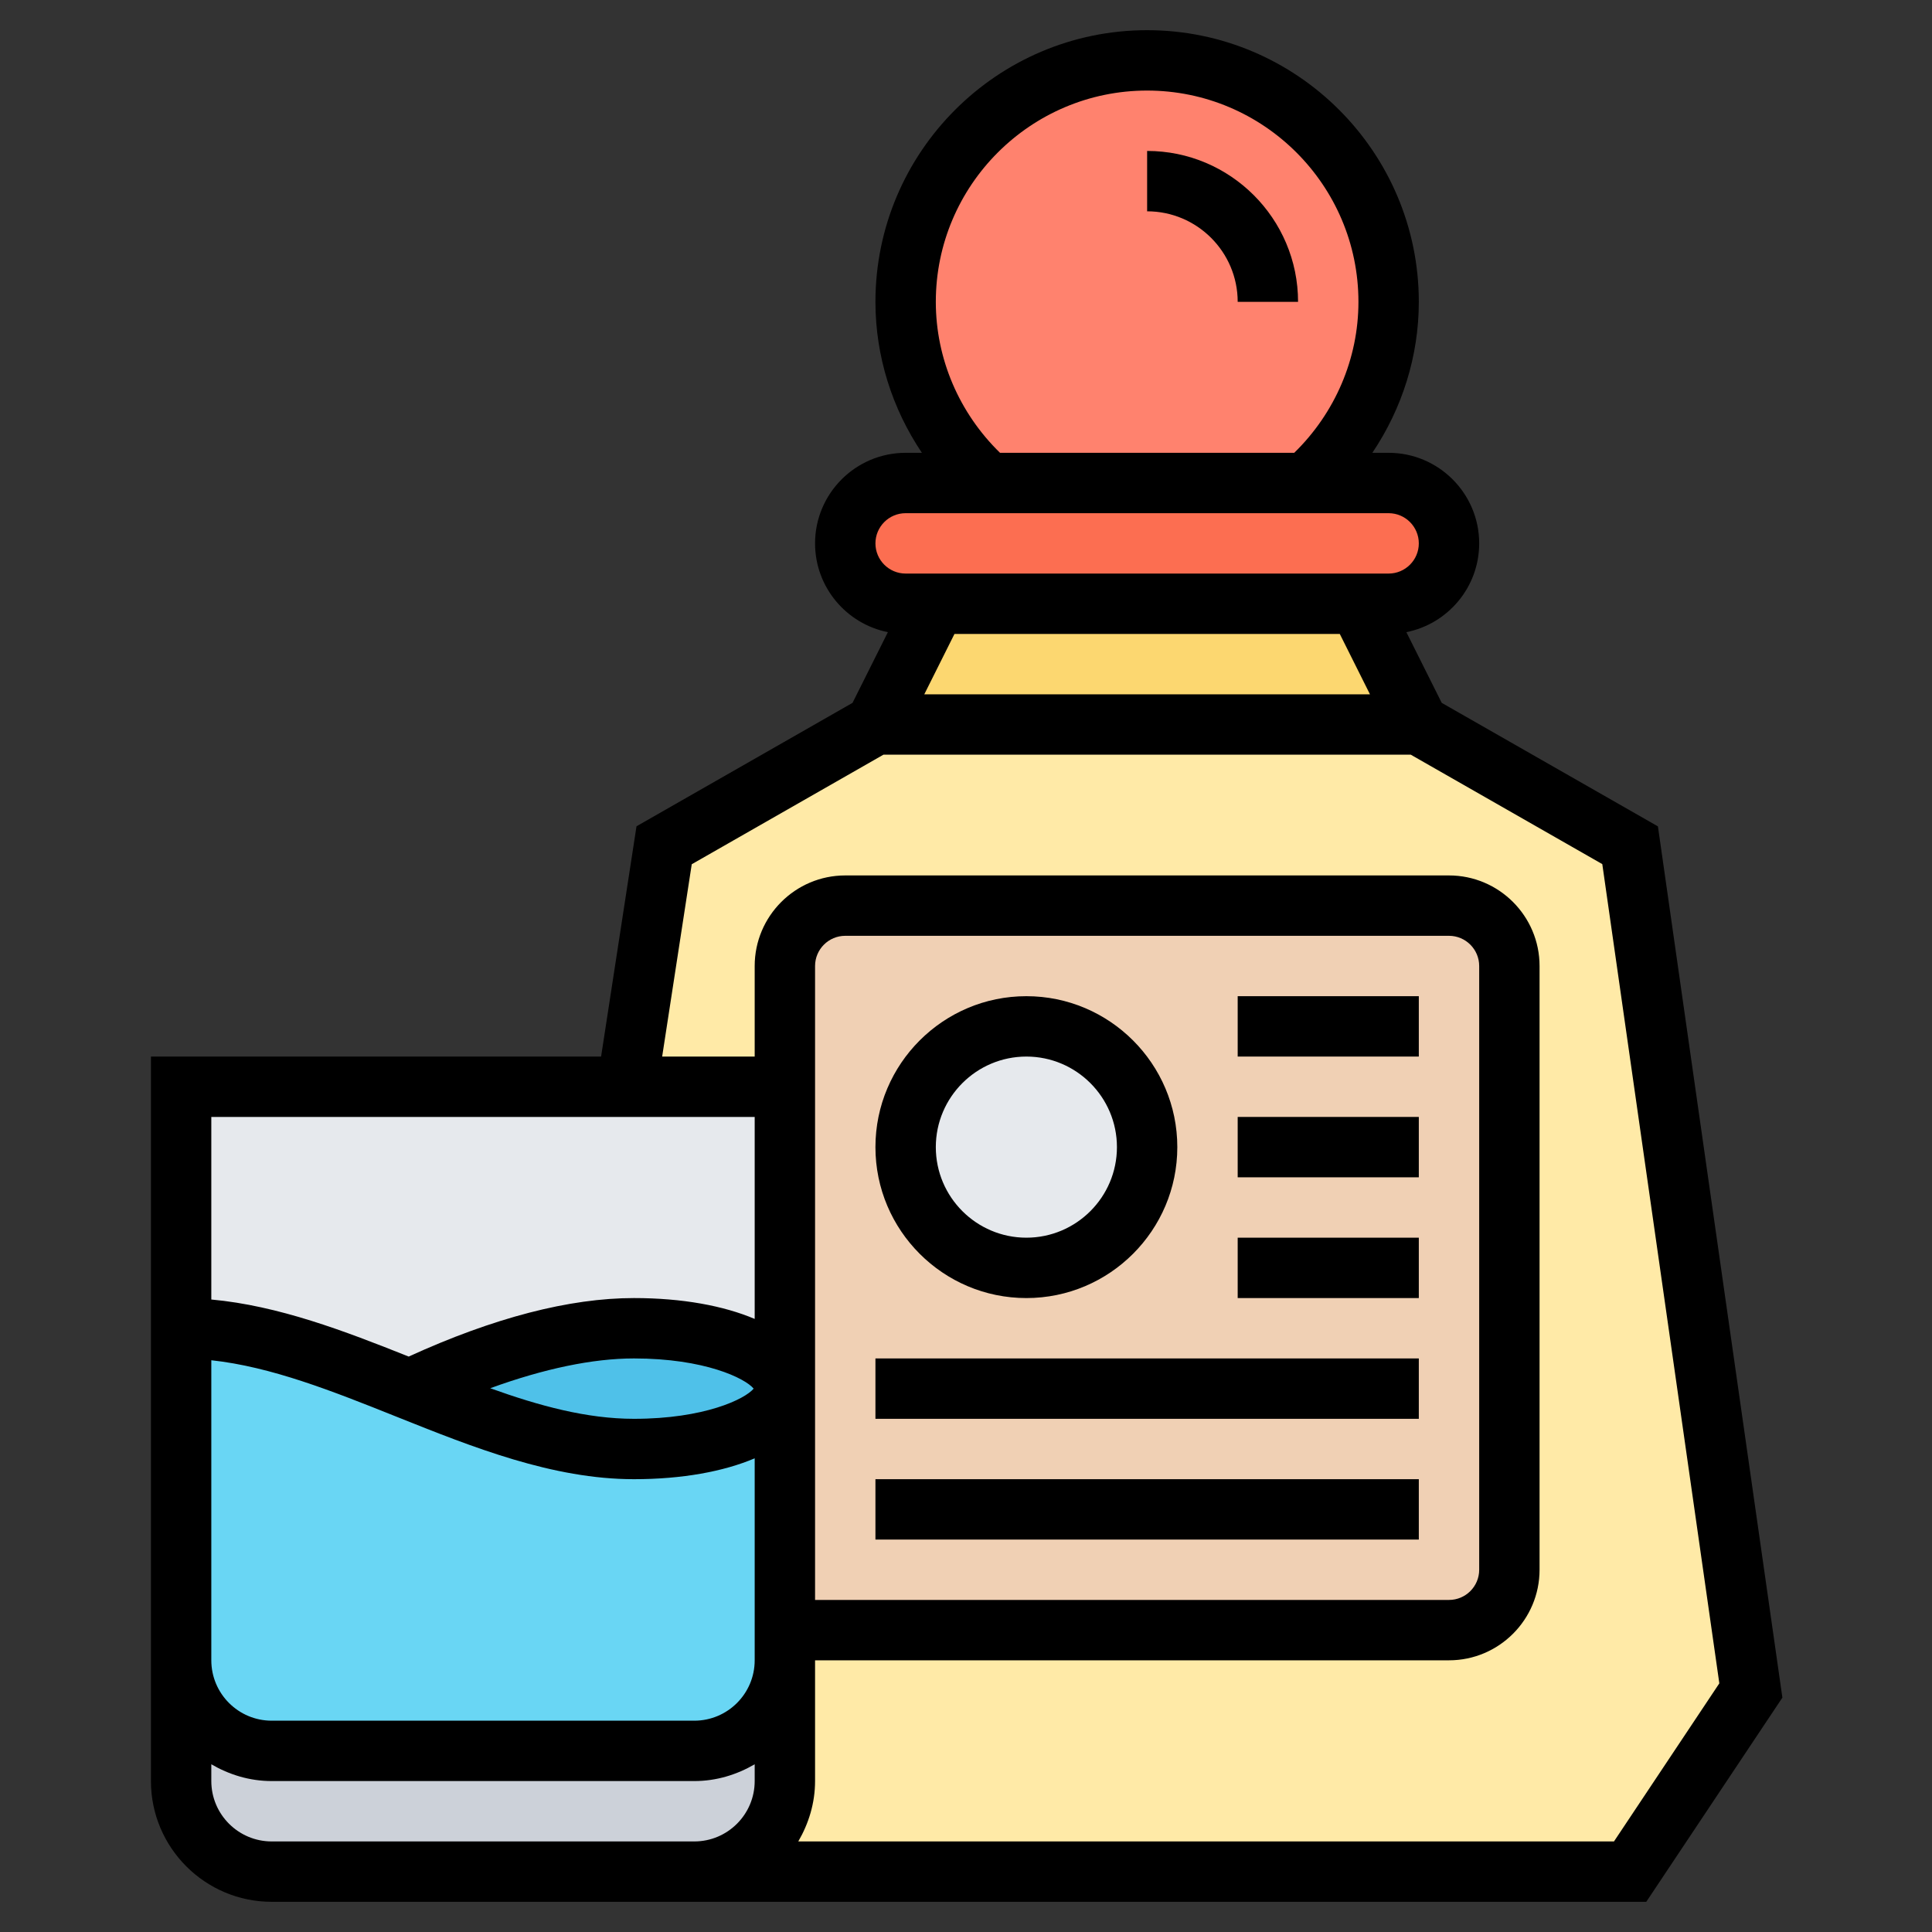 <svg id="Layer_5" enable-background="new 0 0 64 64" height="512" viewBox="0 0 64 64" width="512" xmlns="http://www.w3.org/2000/svg"><rect x="0" y="0" width="64" height="64" fill="#333333" stroke="none"/><g><g><g><path d="m46 16c1.1 0 2 .9 2 2 0 .55-.22 1.05-.59 1.41-.36.37-.86.59-1.41.59h-1-14-1c-1.1 0-2-.9-2-2 0-.55.22-1.05.59-1.41.36-.37.86-.59 1.41-.59h2.72 10.56z" fill="#fc6e51"/></g><g><path d="m46 10c0 2.39-1.06 4.53-2.72 6h-10.56c-1.66-1.47-2.72-3.61-2.72-6 0-4.42 3.58-8 8-8s8 3.58 8 8z" fill="#ff826e"/></g><g><path d="m45 20 2 4h-18l2-4z" fill="#fcd770"/></g><g><path d="m54 28-7-4h-18l-7 4-1.23 8h5.23v23c0 1.66-1.34 3-3 3h31l4-6z" fill="#ffeaa7"/></g><g><path d="m50 32v20c0 1.1-.9 2-2 2h-22v-8-10-4c0-1.1.9-2 2-2h20c1.1 0 2 .9 2 2z" fill="#f0d0b4"/></g><g><circle cx="34" cy="38" fill="#e6e9ed" r="4"/></g><g><path d="m26 36v10c0-1-2-2-5-2-2.52 0-5.3 1.02-7.43 2.03-2.52-1.01-5.05-2.03-7.57-2.03v-8h14.77z" fill="#e6e9ed"/></g><g><path d="m9 58h14c1.66 0 3-1.34 3-3v4c0 1.66-1.34 3-3 3h-1-13c-1.66 0-3-1.34-3-3v-4c0 1.66 1.34 3 3 3z" fill="#ccd1d9"/></g><g><path d="m21 44c3 0 5 1 5 2s-2 2-5 2c-2.48 0-4.95-.98-7.43-1.97 2.13-1.01 4.91-2.03 7.43-2.03z" fill="#4fc1e9"/></g><g><path d="m26 54v1c0 1.66-1.34 3-3 3h-14c-1.66 0-3-1.34-3-3v-11c2.52 0 5.05 1.02 7.57 2.03 2.48.99 4.95 1.97 7.43 1.97 3 0 5-1 5-2z" fill="#69d6f4"/></g></g><g><path d="m54.921 27.375-7.162-4.092-1.171-2.342c1.374-.275 2.412-1.488 2.412-2.941 0-1.654-1.346-3-3-3h-.539c.987-1.469 1.539-3.203 1.539-5 0-4.962-4.037-9-9-9s-9 4.038-9 9c0 1.797.552 3.531 1.539 5h-.539c-1.654 0-3 1.346-3 3 0 1.453 1.038 2.666 2.412 2.941l-1.171 2.342-7.156 4.089-1.173 7.628h-14.912v24c0 2.206 1.794 4 4 4h13 1 31.535l4.509-6.764zm-9.539-4.375h-14.764l1-2h12.764zm-14.382-13c0-3.86 3.141-7 7-7s7 3.14 7 7c0 1.885-.776 3.683-2.127 5h-9.746c-1.351-1.317-2.127-3.115-2.127-5zm-2 8c0-.551.448-1 1-1h16c.552 0 1 .449 1 1s-.448 1-1 1h-16c-.552 0-1-.449-1-1zm-4 19v6.691c-1.032-.438-2.406-.691-4-.691-2.137 0-4.646.652-7.462 1.938-2.125-.848-4.31-1.686-6.538-1.89v-6.048zm2-2v-3c0-.551.448-1 1-1h20c.552 0 1 .449 1 1v20c0 .552-.448 1-1 1h-21v-17zm-2.034 11c-.285.344-1.624 1-3.966 1-1.561 0-3.137-.429-4.76-1.013 1.782-.649 3.401-.987 4.76-.987 2.342 0 3.681.656 3.966 1zm-17.966-.94c1.985.215 4.007 1.019 6.129 1.868 2.546 1.019 5.179 2.072 7.871 2.072 1.594 0 2.968-.253 4-.691v6.691c0 1.103-.897 2-2 2h-14c-1.103 0-2-.897-2-2zm15 15.94h-13c-1.103 0-2-.897-2-2v-.556c.591.344 1.268.556 2 .556h14c.732 0 1.409-.212 2-.556v.556c0 1.103-.897 2-2 2zm31.465 0h-27.021c.344-.591.556-1.268.556-2v-4h21c1.654 0 3-1.346 3-3v-20c0-1.654-1.346-3-3-3h-20c-1.654 0-3 1.346-3 3v3h-3.065l.98-6.371 6.35-3.629h17.469l6.344 3.625 3.877 27.138z"/><path d="m43 10c0-2.757-2.243-5-5-5v2c1.654 0 3 1.346 3 3z"/><path d="m34 43c2.757 0 5-2.243 5-5s-2.243-5-5-5-5 2.243-5 5 2.243 5 5 5zm0-8c1.654 0 3 1.346 3 3s-1.346 3-3 3-3-1.346-3-3 1.346-3 3-3z"/><path d="m29 45h18v2h-18z"/><path d="m29 49h18v2h-18z"/><path d="m41 41h6v2h-6z"/><path d="m41 37h6v2h-6z"/><path d="m41 33h6v2h-6z"/></g></g></svg>